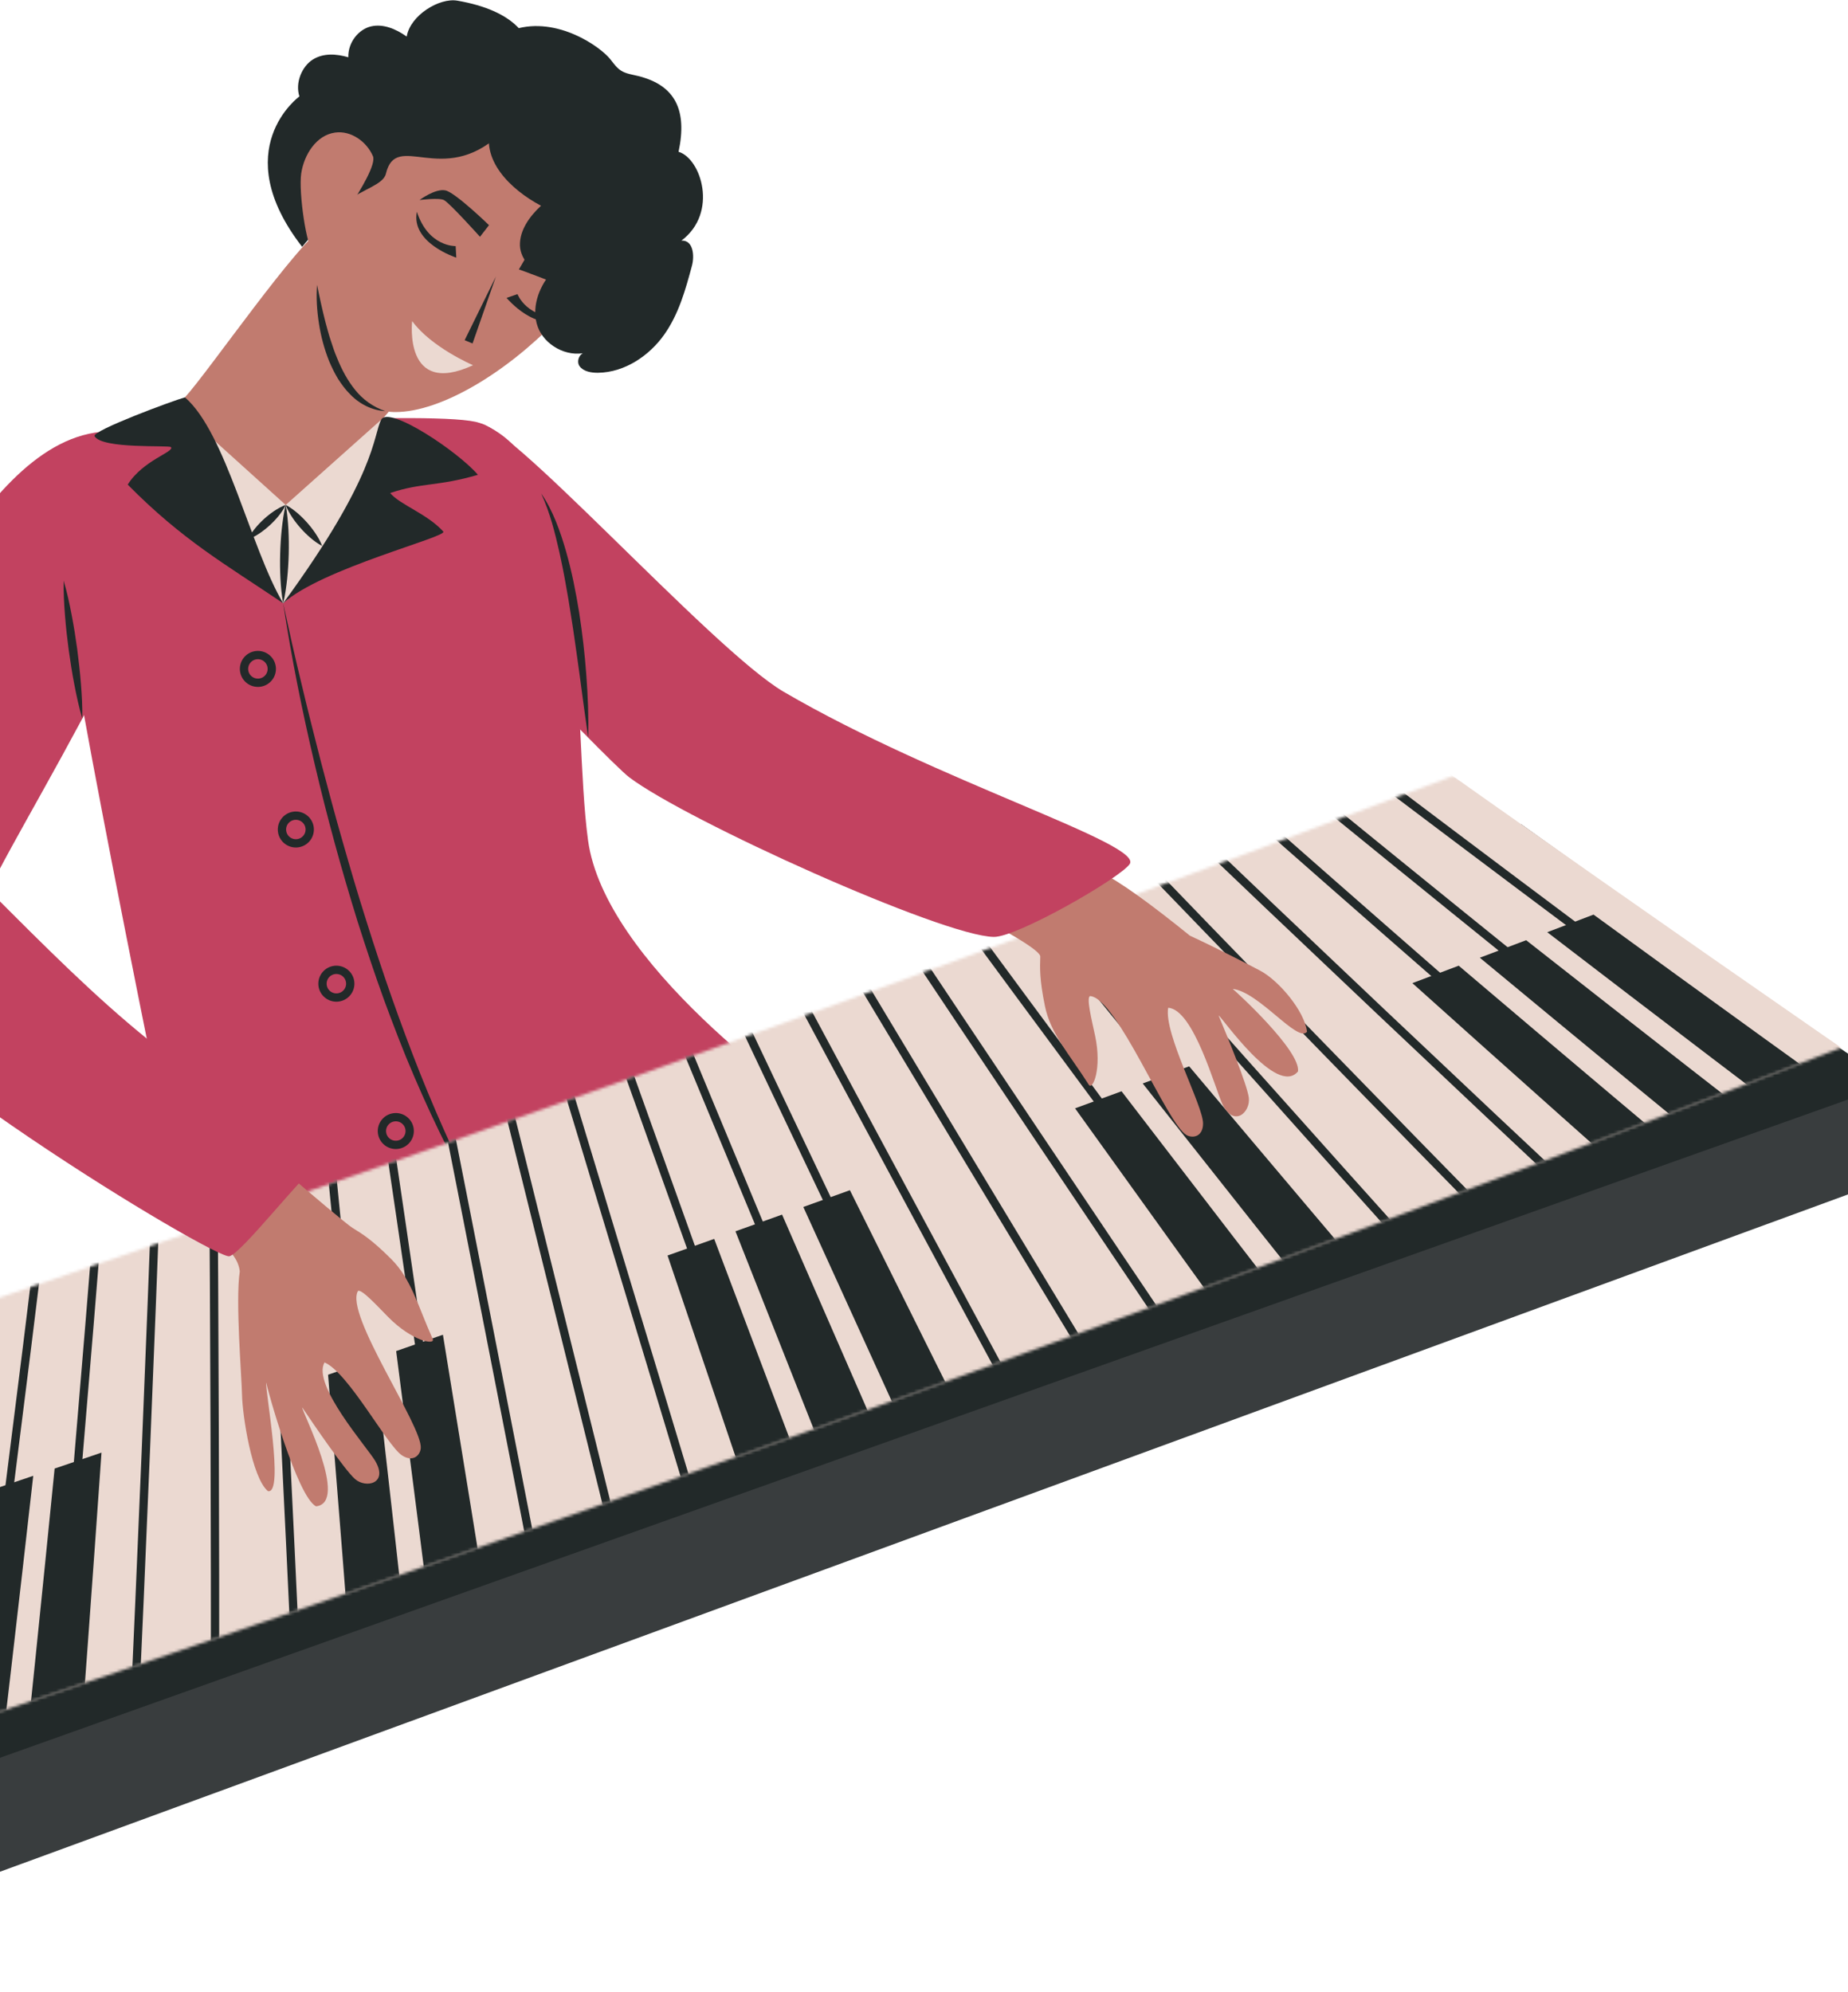 <svg width="642" height="692" viewBox="0 0 642 692" fill="none" xmlns="http://www.w3.org/2000/svg">
<path d="M204.28 291.908C209.981 334.101 275.345 381.664 292.269 391.741C296.17 394.064 79.917 484.179 74.479 470.587C70.439 460.491 24.926 233.933 24.862 221.133C24.759 200.565 22.631 157.91 41.861 150.484C47.325 148.374 154.205 142.338 166.596 146.944C206.126 161.639 198.646 250.204 204.28 291.908Z" fill="#C24260"/>
<path d="M98.375 209.592C101.206 228.338 104.956 246.946 109.303 265.411C113.623 283.884 118.644 302.197 124.283 320.324C127.167 329.368 130.149 338.383 133.389 347.31C136.685 356.215 140.047 365.099 143.812 373.823C147.557 382.551 151.507 391.195 155.853 399.642C160.268 408.05 164.876 416.361 170.046 424.318C160.778 407.764 152.989 390.494 145.954 372.944C138.976 355.367 132.76 337.494 127.114 319.441C124.244 310.429 121.591 301.348 118.997 292.25C116.374 283.159 113.945 274.014 111.543 264.859C109.174 255.696 106.872 246.513 104.681 237.302C102.438 228.1 100.38 218.856 98.375 209.592Z" fill="#222929"/>
<path d="M84.814 233.04C85.17 235.674 87.6 237.523 90.24 237.167C92.881 236.812 94.734 234.389 94.378 231.755C94.022 229.121 91.592 227.272 88.952 227.628C86.311 227.983 84.459 230.406 84.814 233.04Z" stroke="#222929" stroke-width="2.884" stroke-miterlimit="10"/>
<path d="M97.995 288.836C98.351 291.47 100.781 293.318 103.421 292.963C106.062 292.608 107.915 290.184 107.559 287.55C107.202 284.916 104.773 283.068 102.132 283.423C99.492 283.779 97.639 286.202 97.995 288.836Z" stroke="#222929" stroke-width="2.884" stroke-miterlimit="10"/>
<path d="M116.856 346.575C114.191 346.575 112.03 344.42 112.03 341.762C112.03 339.104 114.191 336.949 116.856 336.949C119.52 336.949 121.681 339.104 121.681 341.762C121.681 344.42 119.52 346.575 116.856 346.575Z" stroke="#222929" stroke-width="2.884" stroke-miterlimit="10"/>
<path d="M132.721 393.594C133.078 396.228 135.507 398.077 138.148 397.721C140.788 397.366 142.641 394.943 142.285 392.309C141.929 389.675 139.5 387.826 136.859 388.182C134.217 388.537 132.365 390.959 132.721 393.594Z" stroke="#222929" stroke-width="2.884" stroke-miterlimit="10"/>
<path d="M-118.453 652.89C184.063 555.144 361.268 492.121 657.392 376.527C554.174 306.237 630.185 358.958 528.538 286.425C366.434 347.203 88.175 445.7 -75.841 501.142C-108.399 621.502 -83.254 533.272 -118.453 652.89Z" fill="#222929"/>
<path d="M657.392 376.527L661.615 407.785L-113.198 691.785L-118.452 652.89L657.392 376.527Z" fill="#393D3E"/>
<mask id="mask0_2251_20180" style="mask-type:luminance" maskUnits="userSpaceOnUse" x="-184" y="269" width="893" height="387">
<path d="M-183.169 655.095C117.243 558.029 414.67 452.034 708.732 337.243C640.562 315.187 572.551 292.655 504.7 269.643C315.033 341.362 124.018 409.435 -68.27 473.836C-106.142 534.525 -144.443 594.943 -183.169 655.095Z" fill="white"/>
</mask>
<g mask="url(#mask0_2251_20180)">
<path d="M-149.499 758.928C153.017 661.181 452.526 554.445 748.648 438.85C645.431 368.56 542.99 297.152 441.344 224.619C279.239 285.397 116.159 343.516 -47.858 398.958C-80.414 519.319 -114.302 639.31 -149.499 758.928Z" fill="#EBD9D1"/>
</g>
<mask id="mask1_2251_20180" style="mask-type:luminance" maskUnits="userSpaceOnUse" x="-184" y="269" width="893" height="387">
<path d="M-183.169 655.095C117.243 558.029 414.67 452.034 708.732 337.243C640.562 315.187 572.551 292.655 504.7 269.643C315.033 341.362 124.018 409.435 -68.27 473.836C-106.142 534.525 -144.443 594.943 -183.169 655.095Z" fill="white"/>
</mask>
<g mask="url(#mask1_2251_20180)">
<path d="M413.819 221.237C534.767 313.516 656.918 404.202 780.239 493.301" stroke="#222929" stroke-width="2.884" stroke-miterlimit="10"/>
<path d="M396.877 227.555C511.847 322.111 627.973 415.244 745.23 506.961" stroke="#222929" stroke-width="2.884" stroke-miterlimit="10"/>
<path d="M379.929 233.853C488.919 330.67 599.014 426.229 710.192 520.536" stroke="#222929" stroke-width="2.884" stroke-miterlimit="10"/>
<path d="M362.973 240.132C465.981 339.195 570.036 437.159 675.119 534.029" stroke="#222929" stroke-width="2.884" stroke-miterlimit="10"/>
<path d="M346.009 246.39C443.038 347.684 541.045 448.033 640.017 547.438" stroke="#222929" stroke-width="2.884" stroke-miterlimit="10"/>
<path d="M329.039 252.63C420.088 356.14 512.039 458.851 604.883 560.764" stroke="#222929" stroke-width="2.884" stroke-miterlimit="10"/>
<path d="M312.062 258.849C397.131 364.564 483.019 469.616 569.717 574.006" stroke="#222929" stroke-width="2.884" stroke-miterlimit="10"/>
<path d="M295.078 265.047C374.169 372.954 453.985 480.325 534.521 587.164" stroke="#222929" stroke-width="2.884" stroke-miterlimit="10"/>
<path d="M278.084 271.226C351.197 381.313 424.933 490.984 499.291 600.238" stroke="#222929" stroke-width="2.884" stroke-miterlimit="10"/>
<path d="M261.085 277.386C328.22 389.641 395.871 501.59 464.032 613.229" stroke="#222929" stroke-width="2.884" stroke-miterlimit="10"/>
<path d="M244.079 283.524C305.239 397.94 366.795 512.143 428.744 626.136" stroke="#222929" stroke-width="2.884" stroke-miterlimit="10"/>
<path d="M227.066 289.644C282.249 406.21 337.703 522.648 393.425 638.959" stroke="#222929" stroke-width="2.884" stroke-miterlimit="10"/>
<path d="M210.044 295.743C259.249 414.452 308.593 533.104 358.073 651.698" stroke="#222929" stroke-width="2.884" stroke-miterlimit="10"/>
<path d="M193.016 301.822C236.243 422.666 279.469 543.509 322.693 664.353" stroke="#222929" stroke-width="2.884" stroke-miterlimit="10"/>
<path d="M175.98 307.882C213.225 430.853 250.325 553.867 287.281 676.925" stroke="#222929" stroke-width="2.884" stroke-miterlimit="10"/>
<path d="M158.939 313.922C190.199 439.014 221.167 564.177 251.843 689.413" stroke="#222929" stroke-width="2.884" stroke-miterlimit="10"/>
<path d="M141.889 319.942C167.158 447.148 191.986 574.439 216.371 701.816" stroke="#222929" stroke-width="2.884" stroke-miterlimit="10"/>
<path d="M124.832 325.942C144.107 455.254 162.785 584.653 180.871 714.135" stroke="#222929" stroke-width="2.884" stroke-miterlimit="10"/>
<path d="M107.767 331.921C121.04 463.332 133.564 594.816 145.341 726.37" stroke="#222929" stroke-width="2.884" stroke-miterlimit="10"/>
<path d="M90.698 337.881C97.961 471.384 104.321 604.932 109.783 738.521" stroke="#222929" stroke-width="2.884" stroke-miterlimit="10"/>
<path d="M73.619 343.821C74.865 479.407 75.055 614.998 74.194 750.586" stroke="#222929" stroke-width="2.884" stroke-miterlimit="10"/>
<path d="M56.534 349.741C51.753 487.402 45.765 625.012 38.577 762.569" stroke="#222929" stroke-width="2.884" stroke-miterlimit="10"/>
<path d="M39.441 355.64C28.627 495.365 16.452 634.975 2.93 774.465" stroke="#222929" stroke-width="2.884" stroke-miterlimit="10"/>
<path d="M22.344 361.52C5.485 503.299 -12.883 644.887 -32.743 786.278" stroke="#222929" stroke-width="2.884" stroke-miterlimit="10"/>
<path d="M5.237 367.38C-17.676 511.201 -42.244 654.745 -68.447 798.006" stroke="#222929" stroke-width="2.884" stroke-miterlimit="10"/>
<path d="M768.219 498.001C777.836 494.245 782.643 492.362 792.255 488.59C712.228 432.307 632.675 375.366 553.599 317.76C547.168 320.208 543.952 321.431 537.519 323.872C613.953 382.53 690.854 440.572 768.219 498.001Z" fill="#222929"/>
<path d="M733.2 511.631C742.827 507.898 747.637 506.027 757.258 502.278C681.108 444.327 605.416 385.786 530.187 326.651C523.752 329.089 520.534 330.307 514.097 332.737C586.683 392.916 659.719 452.546 733.2 511.631Z" fill="#222929"/>
<path d="M698.15 525.179C707.785 521.468 712.601 519.609 722.229 515.883C649.965 456.283 578.141 396.158 506.76 335.507C500.322 337.935 497.102 339.146 490.661 341.568C559.396 403.253 628.56 464.456 698.15 525.179Z" fill="#222929"/>
<path d="M557.944 578.417C567.612 574.798 572.446 572.985 582.109 569.349C525.444 503.34 469.115 437.047 413.122 370.47C406.668 372.857 403.441 374.048 396.984 376.427C450.325 444.005 503.979 511.335 557.944 578.417Z" fill="#222929"/>
<path d="M522.736 591.548C532.415 587.952 537.252 586.15 546.923 582.538C494.189 514.969 441.756 447.169 389.625 379.137C383.167 381.514 379.938 382.7 373.478 385.069C422.956 454.092 472.709 522.918 522.736 591.548Z" fill="#222929"/>
<path d="M381.235 643.362C390.947 639.858 395.801 638.102 405.507 634.583C368.633 560.954 331.883 487.264 295.259 413.51C288.786 415.844 285.549 417.01 279.074 419.337C313.038 494.052 347.092 568.727 381.235 643.362Z" fill="#222929"/>
<path d="M345.876 656.073C355.596 652.591 360.454 650.848 370.168 647.351C337.27 572.262 304.447 497.14 271.694 421.987C265.218 424.311 261.979 425.471 255.499 427.788C285.589 503.897 315.714 579.992 345.876 656.073Z" fill="#222929"/>
<path d="M310.482 668.699C320.209 665.242 325.073 663.508 334.795 660.035C305.882 583.506 276.988 506.97 248.113 430.426C241.632 432.739 238.391 433.894 231.909 436.2C258.119 513.692 284.311 591.192 310.482 668.699Z" fill="#222929"/>
<path d="M168.935 718.256C178.695 714.891 183.574 713.203 193.329 709.822C180.392 627.757 167.239 545.724 153.871 463.728C147.376 465.999 144.127 467.134 137.63 469.398C148.322 552.319 158.756 635.271 168.935 718.256Z" fill="#222929"/>
<path d="M133.396 730.462C143.164 727.12 148.047 725.445 157.811 722.087C148.891 638.687 139.696 555.318 130.225 471.978C123.726 474.239 120.476 475.369 113.975 477.623C120.767 561.878 127.24 646.158 133.396 730.462Z" fill="#222929"/>
<path d="M-9.42 778.566C0.38 775.317 5.279 773.689 15.075 770.423C22.323 681.88 29.054 593.3 35.262 504.678C28.748 506.897 25.491 508.005 18.976 510.218C10.072 599.726 0.605 689.175 -9.42 778.566Z" fill="#222929"/>
<path d="M-45.106 790.35C-35.297 787.124 -30.395 785.507 -20.591 782.265C-9.3 692.491 1.414 602.648 11.548 512.738C5.031 514.947 1.772 516.05 -4.748 518.251C-17.581 609.041 -31.035 699.741 -45.106 790.35Z" fill="#222929"/>
</g>
<path d="M64.241 138.051C69.572 150.032 96.057 181.788 97.912 181.996C99.379 182.161 129.507 151.592 147.689 127.271C146.08 129.423 123.281 73.836 112.607 78.998C104.108 83.11 72.35 129.235 64.241 138.051Z" fill="#C17B6F"/>
<path d="M347.321 288.917C359.058 289.301 370.536 297.676 382.478 303.152C388.722 306.016 400.134 314.349 413.375 325.085C422.609 329.336 434.009 335.238 437.808 337.25C444.23 340.65 453.22 351.253 454.061 358.457C450.868 362.536 437.468 344.662 428.249 343.576C429.539 344.603 451.878 365.051 450.931 372.241C443.522 381.148 424.56 353.386 423.334 352.788C426.134 359.478 433.202 376.634 433.836 381.318C434.516 386.354 428.701 391.877 424.674 383.615C422.273 378.685 414.704 350.611 405.821 350.134C404.267 359.169 417.943 384.02 417.947 390.314C417.95 394.869 414.46 395.594 412.242 394.377C405.45 390.649 388.018 346.595 378.672 346.07C377.342 346.671 379.245 354.24 380.43 359.797C382.898 371.371 379.57 378.945 378.248 376.862C371.462 366.163 364.989 359.253 363.003 349.498C361.077 340.033 361.281 336.254 361.397 332.339C361.528 327.921 310.056 303.505 310.05 303.085C310.046 302.601 336.048 288.548 347.321 288.917Z" fill="#C17B6F"/>
<path d="M272.256 240.348C325.74 271.593 397.493 293.178 392.434 300.24C388.861 305.227 353.3 325.641 345.245 325.511C327.334 325.223 238.46 285.101 218.583 270.045C210.747 264.109 130.991 180.736 127.265 170.842C124.581 163.712 158.366 152.135 165.381 147.25C172.962 141.971 247.144 225.678 272.256 240.348Z" fill="#C24260"/>
<path d="M204.336 256.278C204.527 249.012 204.224 241.753 203.689 234.513C203.162 227.272 202.321 220.052 201.214 212.865C200.053 205.688 198.647 198.532 196.633 191.514C195.639 188.004 194.484 184.534 193.124 181.142C191.718 177.773 190.128 174.445 188.013 171.476C191.078 178.066 192.79 185.073 194.387 192.08C195.144 195.595 195.874 199.119 196.487 202.668C197.145 206.207 197.745 209.76 198.283 213.325C198.878 216.88 199.384 220.451 199.893 224.025C200.433 227.593 200.884 231.176 201.395 234.754C202.358 241.917 203.3 249.088 204.336 256.278Z" fill="#222929"/>
<path d="M42.678 409.683C36.514 419.653 81.641 424.806 83.297 441.747C81.748 451.772 83.965 478.439 84.077 484.48C84.212 491.73 87.505 513.373 93.061 518.05C98.938 519.439 91.883 481.937 92.508 480.358C92.653 481.998 103.272 520.148 109.804 523.333C121.341 522.093 104.814 490.324 104.992 488.974C109.035 494.999 119.774 510.75 123.339 513.864C127.171 517.211 134.999 515.427 130.318 507.515C127.526 502.794 108.246 480.992 112.755 473.343C121.163 477.043 134.375 502.142 139.632 505.623C143.437 508.142 145.971 505.642 146.179 503.125C146.815 495.418 119.633 456.586 124.356 448.526C125.593 447.753 130.866 453.515 134.856 457.571C143.164 466.018 151.332 467.434 150.321 465.185C145.13 453.631 142.932 444.431 135.877 437.393C129.031 430.562 125.76 428.644 122.425 426.578C118.66 424.245 75.454 386.759 75.106 386.522C74.704 386.249 48.597 400.106 42.678 409.683Z" fill="#C17B6F"/>
<path d="M-7.284 180.165C-17.6 193.701 -67.585 305.676 -60.485 332.585C-53.166 360.323 74.803 437.818 79.715 436.454C84.115 435.232 104.229 409.103 114.001 400.759C61.743 374.689 37.343 350.685 -3.836 309.338C10.119 279.567 82.521 166.602 55.182 153.829C30.003 142.066 9.362 158.326 -7.284 180.165Z" fill="#C24260"/>
<path d="M28.587 249.654C28.657 245.58 28.435 241.545 28.112 237.523C27.807 233.498 27.331 229.498 26.821 225.501L25.935 219.523C25.583 217.538 25.287 215.544 24.881 213.567C24.126 209.603 23.266 205.654 22.114 201.743C22.041 205.818 22.261 209.853 22.584 213.875C22.717 215.889 22.961 217.889 23.148 219.896L23.88 225.895C24.448 229.884 25.05 233.868 25.825 237.829C26.58 241.795 27.438 245.744 28.587 249.654Z" fill="#222929"/>
<path d="M134.062 46.254C119.644 58.327 111.491 77.477 112.794 96.209C114.129 115.404 118.078 143.203 137.368 143.166C169.326 143.104 227.999 87.79 216.131 55.817C204.372 24.137 154.976 28.742 134.062 46.254Z" fill="#C17B6F"/>
<path d="M187.949 71.483C183.885 75.248 180.49 80.091 180.631 85.268C180.772 90.447 185.684 95.553 191.396 94.844C186.91 100.173 184.557 107.311 186.814 113.537C189.071 119.762 196.746 124.314 203.823 122.457C201.421 122.274 200.055 125.465 201.372 127.261C202.691 129.057 205.378 129.549 207.795 129.512C217.157 129.366 225.65 123.479 230.745 116.267C235.84 109.055 238.149 100.62 240.376 92.361C241.345 88.768 240.809 83.373 236.738 83.589C249.641 73.904 243.534 55.028 235.734 52.736C238.788 38.378 234.703 29.592 221.601 26.388C219.62 25.903 217.505 25.627 215.82 24.587C213.868 23.381 212.8 21.342 211.262 19.722C206.532 14.739 190.806 4.635 175.989 11.217C156.436 19.901 175.639 30.097 170.843 43.113C166.338 55.339 177.429 65.901 187.949 71.483Z" fill="#222929"/>
<path d="M104.014 33.497C102.452 28.655 104.968 23.002 108.684 20.68C112.4 18.36 116.895 18.7 121.007 19.897C120.875 14.596 124.691 10.135 128.91 9.166C133.129 8.197 137.523 10.035 141.292 12.705C142.503 5.338 152.61 -0.862 158.895 0.23C198.74 7.148 184.299 36.999 173.52 46.835C153.585 65.022 137.649 45.302 134.076 60.33C133.146 64.24 125.835 65.722 120.321 70.157C112.123 76.752 104.968 85.763 104.968 85.763C78.681 51.867 104.014 33.497 104.014 33.497Z" fill="#222929"/>
<path d="M108.852 87.407C106.542 86.397 103.668 66.771 104.645 60.25C105.622 53.73 109.877 46.957 116.423 46.053C121.929 45.293 127.383 49.174 129.567 54.273C131.751 59.371 110.512 88.133 108.852 87.407Z" fill="#C17B6F"/>
<path d="M169.881 78.229C169.881 78.229 158.295 66.977 154.796 66.163C151.297 65.349 145.739 69.496 145.739 69.496C145.739 69.496 152.578 68.609 154.272 69.531C156.306 70.639 166.748 82.265 166.748 82.265L169.881 78.229Z" fill="#222929"/>
<path d="M158.296 85.505C158.296 85.505 148.819 85.837 144.824 73.563C142.687 84.436 158.517 89.513 158.517 89.513L158.296 85.505Z" fill="#222929"/>
<path d="M182.84 89.188C182.84 89.188 197.651 95.66 199.724 98.587C201.798 101.513 200.036 108.212 200.036 108.212C200.036 108.212 198.287 101.558 196.793 100.339C194.998 98.875 180.271 93.6 180.271 93.6L182.84 89.188Z" fill="#222929"/>
<path d="M179.782 102.189C179.782 102.189 183.04 111.074 195.943 110.146C186.648 116.212 175.975 103.495 175.975 103.495L179.782 102.189Z" fill="#222929"/>
<path d="M164.34 126.884C164.34 126.884 149.88 120.721 143.186 111.556C143.186 111.556 140.059 138.115 164.34 126.884Z" fill="#EBD9D1"/>
<path d="M172.291 96.049L161.42 118.194L164.16 119.333L172.291 96.049Z" fill="#222929"/>
<path d="M110.149 98.96C109.802 103.432 110.114 107.932 110.798 112.373C111.476 116.82 112.646 121.211 114.328 125.446C115.218 127.543 116.216 129.606 117.401 131.578C118.644 133.512 120.012 135.395 121.669 137.023C124.871 140.369 129.344 142.617 133.842 142.836C129.585 141.369 126.041 138.805 123.385 135.469C120.702 132.167 118.689 128.335 117.077 124.331C116.223 122.345 115.54 120.281 114.875 118.209C114.184 116.142 113.631 114.026 113.059 111.908C111.969 107.655 111.028 103.346 110.149 98.96Z" fill="#222929"/>
<path d="M132.425 145.828L99.254 175.436L72.311 151.107C72.311 151.107 84.056 197.86 98.375 209.592C114.495 195.802 133.948 159.201 132.425 145.828Z" fill="#EBD9D1"/>
<path d="M99.254 175.436C98.562 178.266 98.181 181.105 97.871 183.944C97.58 186.785 97.406 189.629 97.331 192.476C97.255 195.322 97.283 198.171 97.427 201.022C97.589 203.875 97.826 206.729 98.374 209.592C99.069 206.762 99.452 203.923 99.761 201.083C100.051 198.243 100.226 195.398 100.297 192.552C100.368 189.705 100.341 186.857 100.197 184.005C100.033 181.152 99.798 178.297 99.254 175.436Z" fill="#222929"/>
<path d="M99.252 175.436C97.745 175.983 96.436 176.746 95.188 177.574C93.948 178.412 92.787 179.335 91.692 180.331C90.598 181.327 89.574 182.4 88.628 183.558C87.69 184.724 86.813 185.958 86.138 187.411C87.648 186.868 88.957 186.106 90.204 185.276C91.443 184.438 92.605 183.515 93.696 182.516C94.787 181.516 95.811 180.444 96.757 179.286C97.696 178.118 98.573 176.886 99.252 175.436Z" fill="#222929"/>
<path d="M111.912 189.674C111.317 188.081 110.501 186.683 109.617 185.344C108.726 184.014 107.746 182.76 106.693 181.573C105.64 180.385 104.508 179.265 103.29 178.223C102.064 177.188 100.769 176.213 99.252 175.436C99.844 177.032 100.66 178.43 101.543 179.768C102.436 181.099 103.415 182.353 104.471 183.538C105.527 184.723 106.658 185.843 107.876 186.885C109.104 187.919 110.398 188.894 111.912 189.674Z" fill="#222929"/>
<path d="M166.035 164.965C151.896 169.094 146.526 167.588 135.54 171.293C138.876 175.326 148.558 178.588 154.002 184.68C155.639 186.512 111.593 197.529 98.373 209.591C131.047 164.873 129.498 151.564 132.422 145.827C135.015 140.743 159.247 156.975 166.035 164.965Z" fill="#222929"/>
<path d="M32.856 151.545C35.452 156.076 58.73 154.615 59.373 155.336C60.811 156.95 49.717 159.82 44.367 168.369C63.461 187.719 78.209 195.972 98.375 209.593C87.052 190.534 78.501 150.276 64.241 138.052C60.184 139.154 31.788 149.681 32.856 151.545Z" fill="#222929"/>
</svg>
